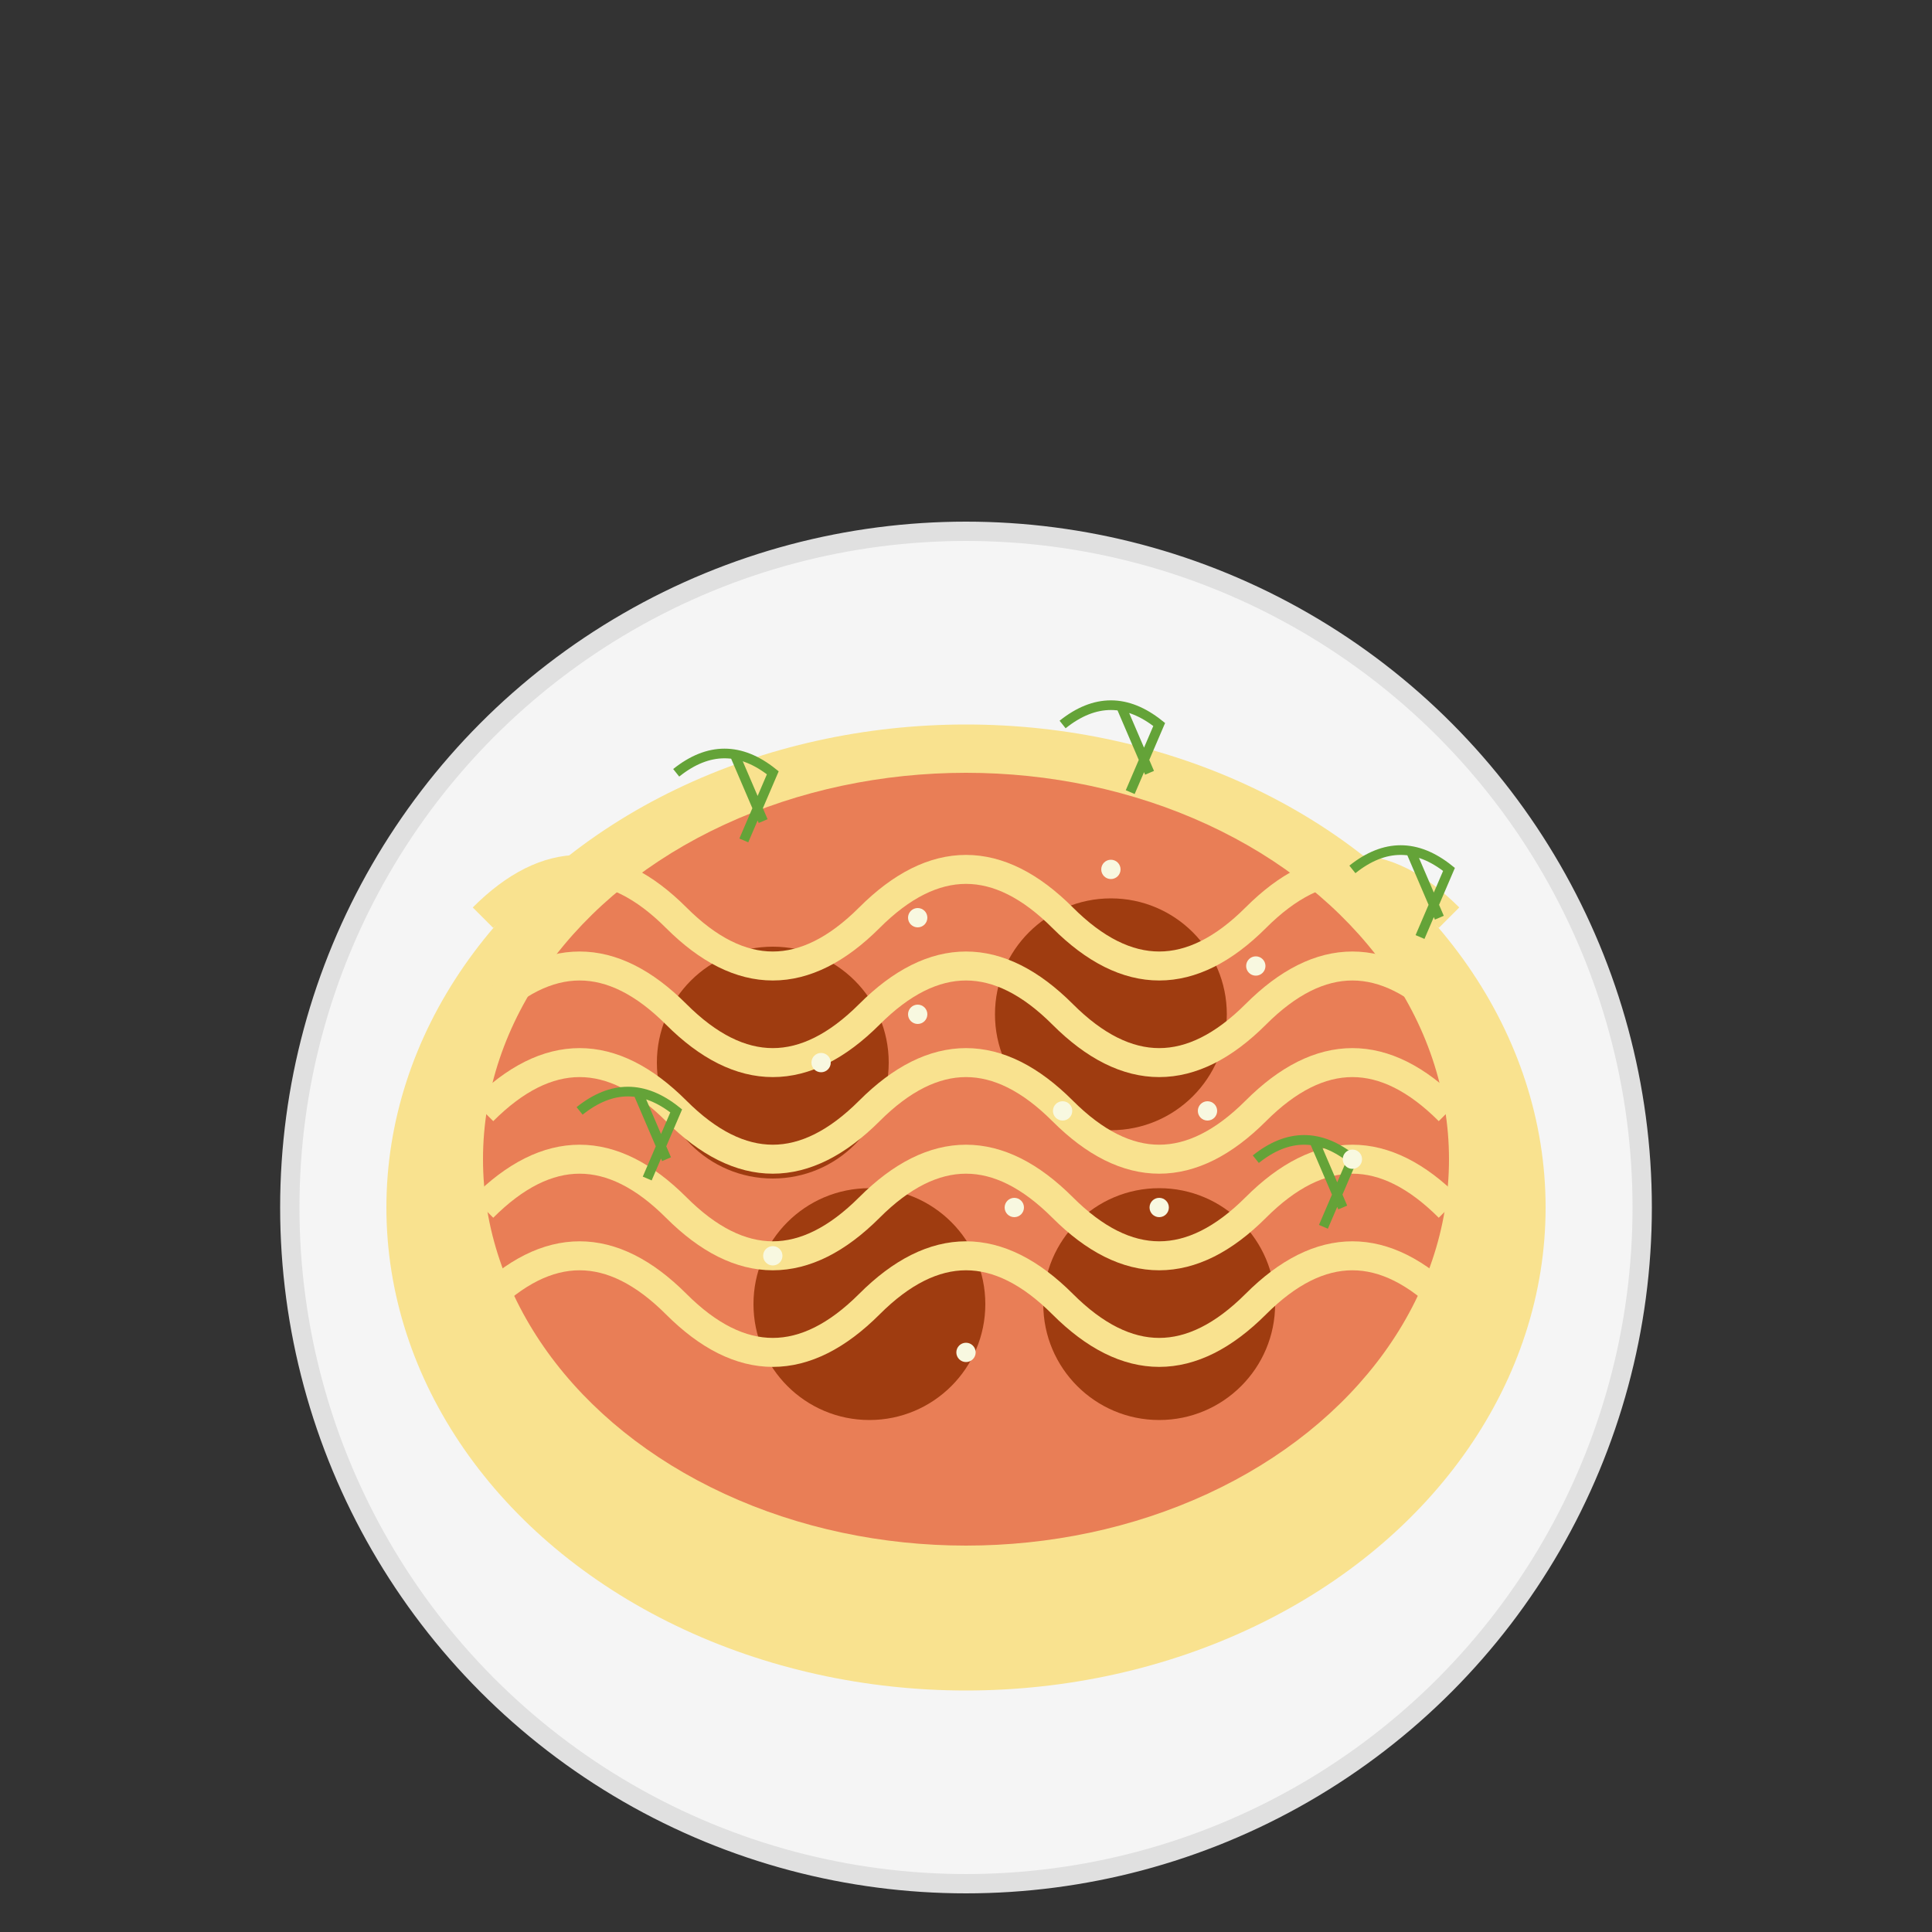 <?xml version="1.0" encoding="UTF-8"?>
<svg width="200" height="200" viewBox="0 0 200 200" xmlns="http://www.w3.org/2000/svg">
  <rect x="0" y="0" width="200" height="200" fill="#333333" stroke="none"/>
  <!-- Plate -->
  <circle cx="100" cy="125" r="70" fill="#f5f5f5" stroke="#e0e0e0" stroke-width="2"/>
  
  <!-- Pasta -->
  <ellipse cx="100" cy="125" rx="60" ry="50" fill="#f9e28f"/>
  
  <!-- Sauce -->
  <ellipse cx="100" cy="120" rx="50" ry="40" fill="#de3c31" fill-opacity="0.6"/>
  
  <!-- Meatballs -->
  <circle cx="80" cy="110" r="12" fill="#9f3c10"/>
  <circle cx="115" cy="105" r="12" fill="#9f3c10"/>
  <circle cx="90" cy="135" r="12" fill="#9f3c10"/>
  <circle cx="120" cy="135" r="12" fill="#9f3c10"/>
  
  <!-- Pasta strands -->
  <path d="M50,95 Q60,85 70,95 Q80,105 90,95 Q100,85 110,95 Q120,105 130,95 Q140,85 150,95" stroke="#f9e28f" stroke-width="3" fill="none"/>
  <path d="M50,105 Q60,95 70,105 Q80,115 90,105 Q100,95 110,105 Q120,115 130,105 Q140,95 150,105" stroke="#f9e28f" stroke-width="3" fill="none"/>
  <path d="M50,115 Q60,105 70,115 Q80,125 90,115 Q100,105 110,115 Q120,125 130,115 Q140,105 150,115" stroke="#f9e28f" stroke-width="3" fill="none"/>
  <path d="M50,125 Q60,115 70,125 Q80,135 90,125 Q100,115 110,125 Q120,135 130,125 Q140,115 150,125" stroke="#f9e28f" stroke-width="3" fill="none"/>
  <path d="M50,135 Q60,125 70,135 Q80,145 90,135 Q100,125 110,135 Q120,145 130,135 Q140,125 150,135" stroke="#f9e28f" stroke-width="3" fill="none"/>
  
  <!-- Herbs -->
  <path d="M70,80 Q75,76 80,80 L77,87 M76,78 L79,85" stroke="#64a338" stroke-width="1" fill="none"/>
  <path d="M110,75 Q115,71 120,75 L117,82 M116,73 L119,80" stroke="#64a338" stroke-width="1" fill="none"/>
  <path d="M140,90 Q145,86 150,90 L147,97 M146,88 L149,95" stroke="#64a338" stroke-width="1" fill="none"/>
  <path d="M60,115 Q65,111 70,115 L67,122 M66,113 L69,120" stroke="#64a338" stroke-width="1" fill="none"/>
  <path d="M130,120 Q135,116 140,120 L137,127 M136,118 L139,125" stroke="#64a338" stroke-width="1" fill="none"/>
  
  <!-- Parmesan -->
  <circle cx="95" cy="95" r="1" fill="#f8f8e0"/>
  <circle cx="115" cy="90" r="1" fill="#f8f8e0"/>
  <circle cx="85" cy="110" r="1" fill="#f8f8e0"/>
  <circle cx="105" cy="125" r="1" fill="#f8f8e0"/>
  <circle cx="125" cy="115" r="1" fill="#f8f8e0"/>
  <circle cx="80" cy="130" r="1" fill="#f8f8e0"/>
  <circle cx="100" cy="140" r="1" fill="#f8f8e0"/>
  <circle cx="120" cy="125" r="1" fill="#f8f8e0"/>
  <circle cx="130" cy="100" r="1" fill="#f8f8e0"/>
  <circle cx="140" cy="120" r="1" fill="#f8f8e0"/>
  <circle cx="95" cy="105" r="1" fill="#f8f8e0"/>
  <circle cx="110" cy="115" r="1" fill="#f8f8e0"/>
</svg>
